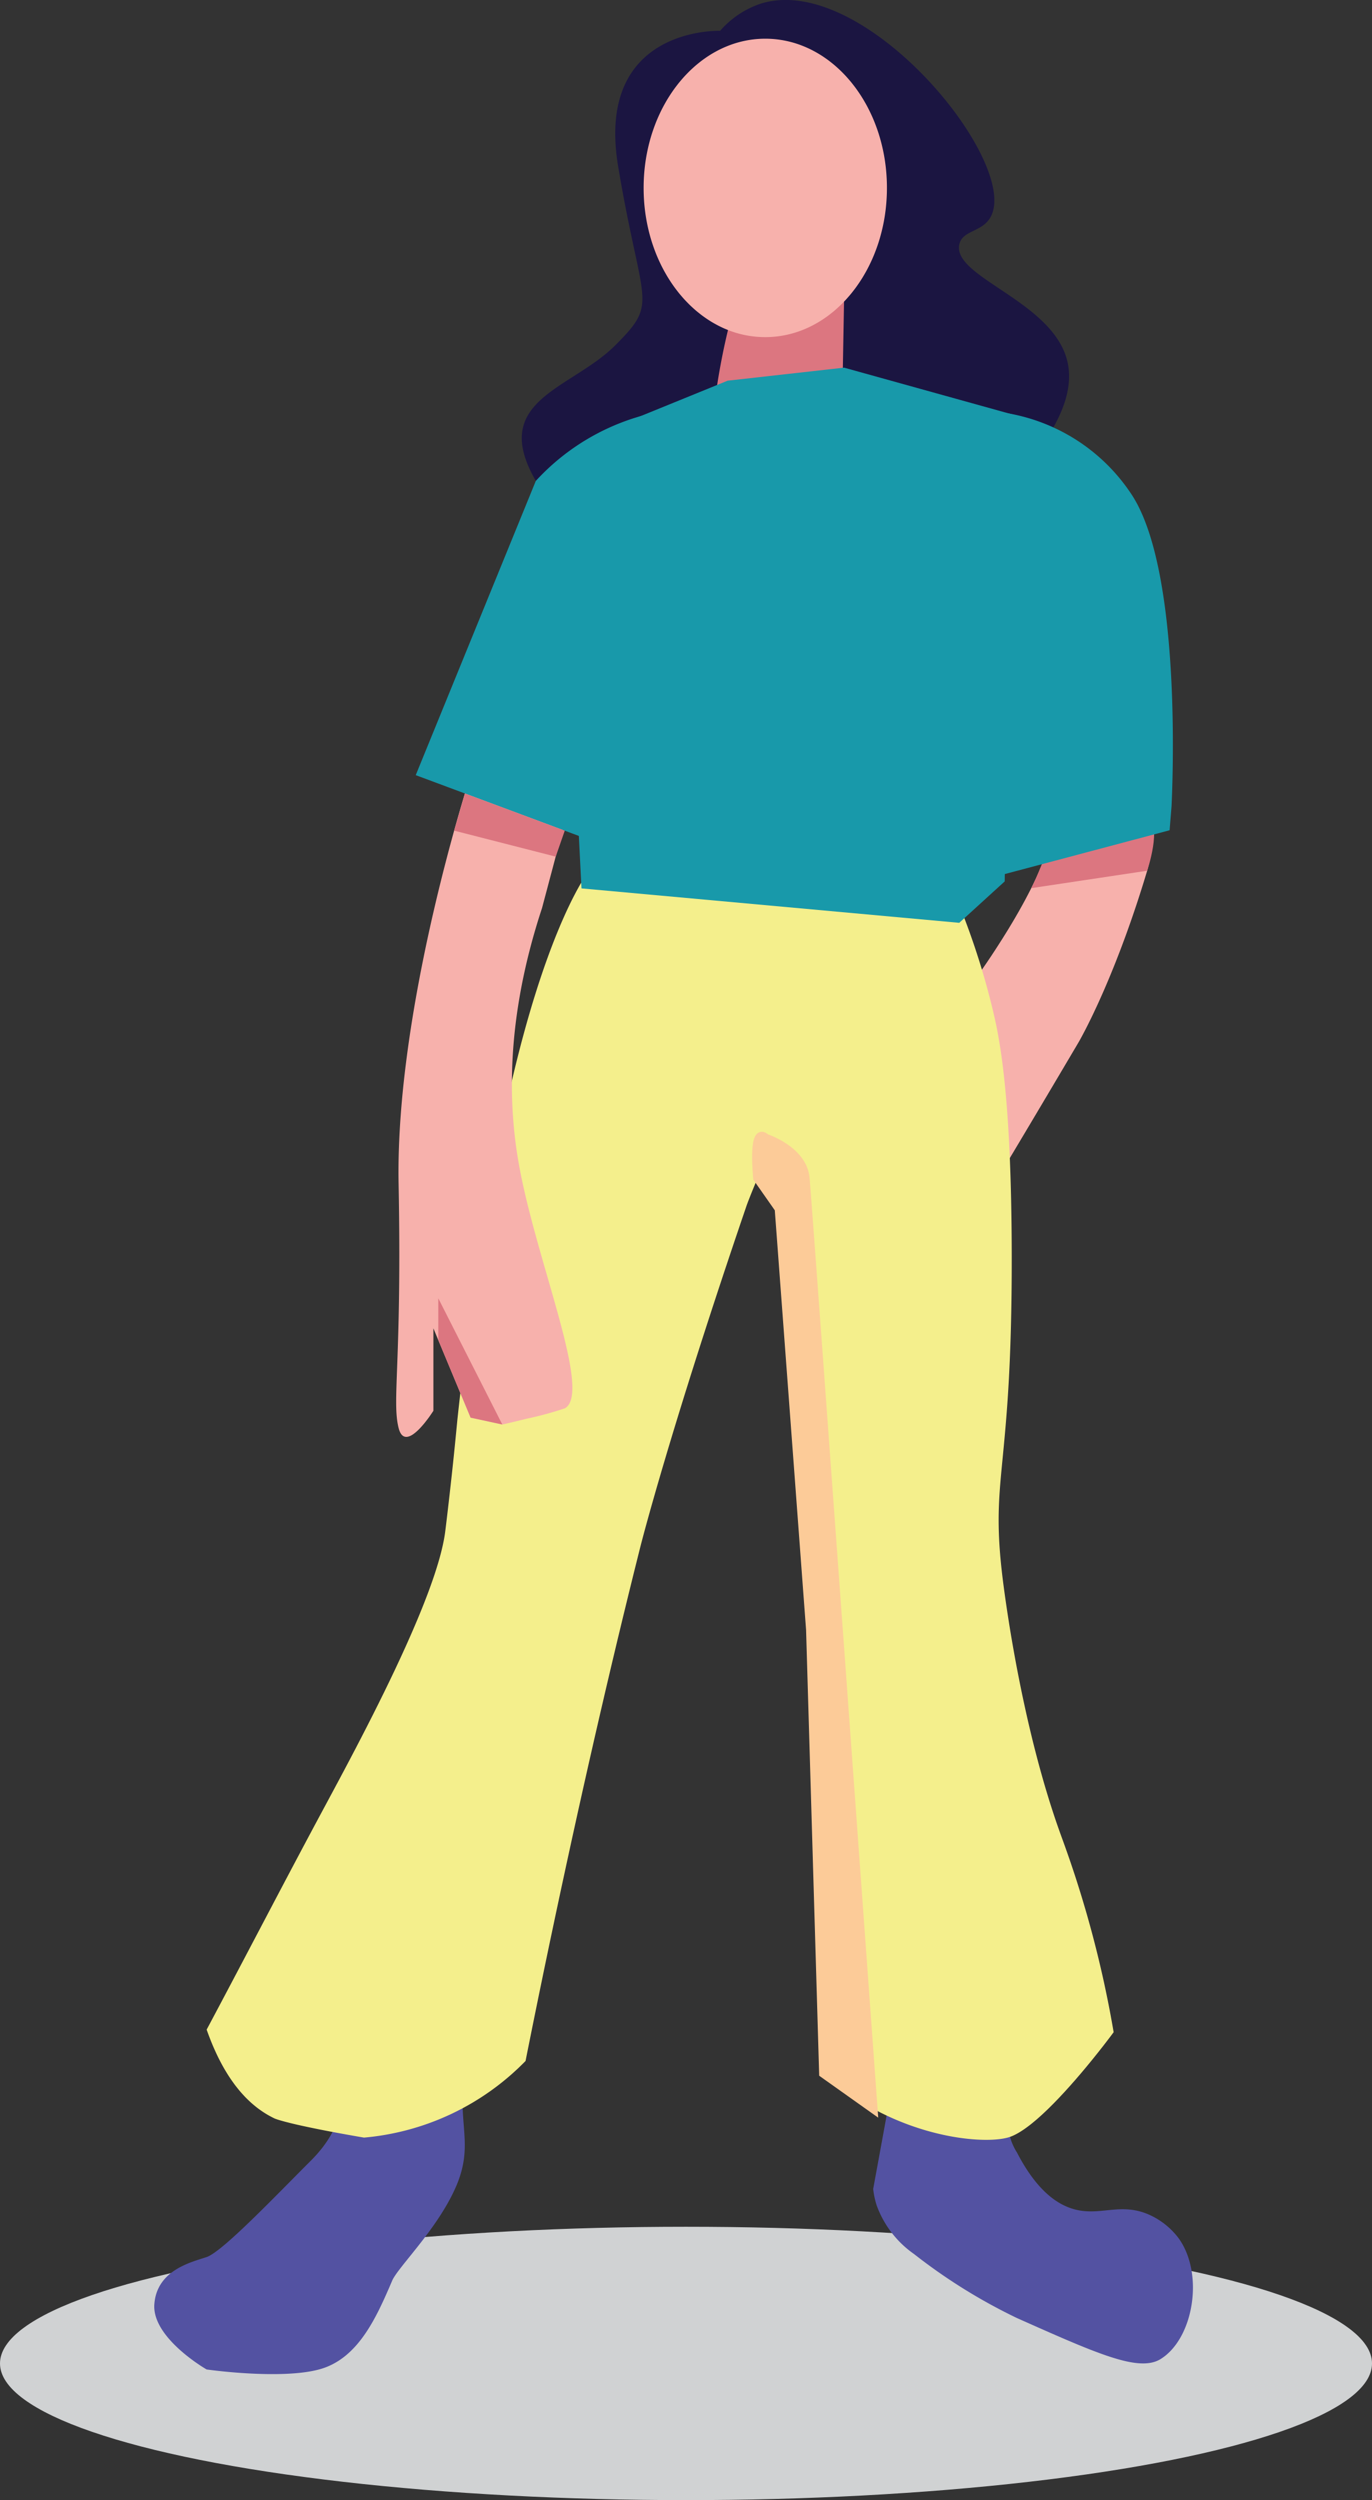 <svg id="Group_642" data-name="Group 642" xmlns="http://www.w3.org/2000/svg" width="156.529" height="285.209" viewBox="0 0 156.529 285.209">
  <rect x="0" y="0" width="156.529" height="285.209" fill="#333333" stroke="none"/>
  <ellipse id="Ellipse_68" data-name="Ellipse 68" cx="78.265" cy="15.592" rx="78.265" ry="15.592" transform="translate(0 254.025)" fill="#d0d2d3"/>
  <g id="Group_636" data-name="Group 636" transform="translate(17.599 234.984)">
    <path id="Path_1189" data-name="Path 1189" d="M411.177,272.271c-.3,1.861-2.384,13.177-2.384,13.177a9.487,9.487,0,0,0,.409,1.909,11.6,11.6,0,0,0,4.264,5.525,63.578,63.578,0,0,0,11.728,7.294c9.288,4.137,13.931,6.206,16.4,4.672,3.739-2.323,4.967-9.639,2.088-13.719a8.589,8.589,0,0,0-3.28-2.684c-3.239-1.5-5.472.037-8.35-.6-1.914-.421-4.434-1.87-6.859-6.561h0c-1.142-1.777-1.844-4.859.3-10.567Z" transform="translate(-326.772 -270.721)" fill="#5352a2"/>
    <path id="Path_1190" data-name="Path 1190" d="M372.76,274.132s.6,3.876-3.579,8.052-10.139,10.437-11.928,11.034-5.667,1.492-5.965,5.368,5.965,7.456,5.965,7.456,8.35,1.194,12.823,0,6.56-5.964,8.35-10.139c.643-1.5,5.045-5.771,7.157-10.453a13.029,13.029,0,0,0,.67-1.773c.8-2.754.318-4.652.21-7.438a29.339,29.339,0,0,1,.312-5.516Z" transform="translate(-351.278 -270.721)" fill="#5352a2"/>
  </g>
  <g id="Group_637" data-name="Group 637" transform="translate(59.529)">
    <path id="Path_1191" data-name="Path 1191" d="M403.31,109.461s-14.315-.536-11.631,15.491,4.7,15.352-.335,20.387-14.426,6.218-9.058,15.467,7.6,10.145,7.6,10.145L435.517,162c7.252-7.286,8.194-12,7.343-15.085-1.84-6.684-13.061-9.369-12.263-13.084.354-1.649,2.614-1.375,3.578-3.143,3.366-6.178-14.236-27.836-26.077-24.376A10.538,10.538,0,0,0,403.31,109.461Z" transform="translate(-380.68 -105.944)" fill="#1b1541"/>
    <path id="Path_1192" data-name="Path 1192" d="M396.3,141.144a9.2,9.2,0,0,0,6.474,3.785,9.446,9.446,0,0,0,7.841-3.487q.131-7.393.262-14.787l-11.844,2.789q-.334,1.055-.647,2.149A77.624,77.624,0,0,0,396.3,141.144Z" transform="translate(-374.026 -97.12)" fill="#dc7680"/>
    <path id="Path_1193" data-name="Path 1193" d="M418.187,126.061c0,9.4-6.213,17.024-13.879,17.024a11.556,11.556,0,0,1-4.23-.8c-5.6-2.195-9.65-8.626-9.65-16.22,0-9.4,6.215-17.024,13.88-17.024S418.187,116.659,418.187,126.061Z" transform="translate(-376.527 -104.626)" fill="#f7b1ac"/>
  </g>
  <g id="Group_639" data-name="Group 639" transform="translate(23.575 46.94)">
    <path id="Path_1194" data-name="Path 1194" d="M438.208,171.057c-.143.057-.087.037.036.13,1.438,1.072-.036,6.346-.036,6.346-3.835,12.808-7.843,19.6-7.843,19.6-5.663,9.59-9.706,16.327-12.15,20.382l-5.1-20.774a85.677,85.677,0,0,0,8.271-10.974c4.271-6.664,5.286-10.189,5.286-10.189Z" transform="translate(-330.904 -125.142)" fill="#f7b1ac"/>
    <path id="Path_1195" data-name="Path 1195" d="M423.131,175.587s-1.03,2.668-1.691,3.945l13.223-1.987s1.76-5.137.036-6.346S423.131,175.587,423.131,175.587Z" transform="translate(-327.359 -125.154)" fill="#dc7680"/>
    <path id="Path_1196" data-name="Path 1196" d="M438.687,183.893c.131-2.761,1.149-26.85-4.536-35.529a21.262,21.262,0,0,0-15.63-9.5v53.071l19.945-5.3Z" transform="translate(-328.603 -138.86)" fill="#1899aa"/>
    <g id="Group_638" data-name="Group 638" transform="translate(0 45.915)">
      <path id="Path_1197" data-name="Path 1197" d="M399.028,177.627s-7.177,9.145-11.949,40.955c-.834,4.842-2,12.233-2.982,21.371-.051.469-.227,2.406-.508,5.078,0,0-.471,4.455-.9,7.872-.967,7.746-10.044,24.493-13.8,31.485-4.529,8.42-8.919,16.913-13.419,25.349,2.266,6.454,5.363,9,7.754,10.139,0,0,1.419.676,10.194,2.18h0a29.331,29.331,0,0,0,18.435-8.742c1.694-8.517,6.7-33.245,13.121-58.749,0,0,3.289-13.05,12.08-38.781.285-.834,1.263-3.173,1.268-3.18l0-.01h0l2.259.261,1.686,3.836c1.643,34.843,2.088,45,2.088,45.843v1.574l1.49,50.626c7.9,7.219,18.125,8.233,21.174,7.274,4.089-1.286,11.928-11.975,11.928-11.975a124.913,124.913,0,0,0-3.578-15.209c-1.105-3.661-2.064-6.235-2.456-7.319-4.3-11.864-6.173-25.813-6.492-28.169-1.751-13.013.93-12.247.9-37.874-.026-18.188-1.385-24.734-2.088-27.734a84.914,84.914,0,0,0-8.947-22.673" transform="translate(-355.468 -171.057)" fill="#f4ef8c"/>
      <path id="Path_1198" data-name="Path 1198" d="M399.58,201.615s-.615-6.042.92-4.551c0,0,4.217,1.349,4.515,4.551S412.77,307.78,412.77,307.78l-5.667-4.024-1.49-50.626-3.579-48.013Z" transform="translate(-336.725 -160.077)" fill="#fccb98" stroke="#fccb98" stroke-miterlimit="10" stroke-width="1"/>
    </g>
  </g>
  <g id="Group_640" data-name="Group 640" transform="translate(45.2 47.123)">
    <path id="Path_1199" data-name="Path 1199" d="M379.121,167.952s-8.6,26.261-8.213,46.643-.784,24.693,0,27.828,3.969-1.959,3.969-1.959v-9.406l4.244,10.191,3.619.783c.675-.153,1.657-.381,2.839-.677a38.685,38.685,0,0,0,4.312-1.177c3.123-1.827-3.3-16.809-5.265-27.866-1.169-6.574-1.587-16.36,2.648-29.206l2.62-9.87Z" transform="translate(-370.632 -126.647)" fill="#f7b1ac"/>
    <path id="Path_1200" data-name="Path 1200" d="M374,209.8v4.764l3.686,8.851,3.62.784Z" transform="translate(-369.197 -108.816)" fill="#dc7680"/>
    <path id="Path_1201" data-name="Path 1201" d="M399.194,138.988a25.894,25.894,0,0,0-13.3,7.739l-13.7,33.566,19.989,7.447Q395.693,163.365,399.194,138.988Z" transform="translate(-369.964 -138.988)" fill="#1899aa"/>
    <path id="Path_1202" data-name="Path 1202" d="M376.5,169.416l-1.228,4.243,11.587,2.965,1.031-2.965Z" transform="translate(-368.657 -126.023)" fill="#dc7680"/>
  </g>
  <g id="Group_641" data-name="Group 641" transform="translate(62.961 41.942)">
    <path id="Path_1203" data-name="Path 1203" d="M403.139,136.841l-10.586,4.311a24.558,24.558,0,0,0-3.916,4.312c-10.754,15.149-2.571,41.343-2.571,41.343l.4,7.953,43.1,3.927,5.185-4.725.568-47.324,1.456-5.627-20.352-5.657" transform="translate(-383.086 -135.355)" fill="#1899aa"/>
  </g>
</svg>
